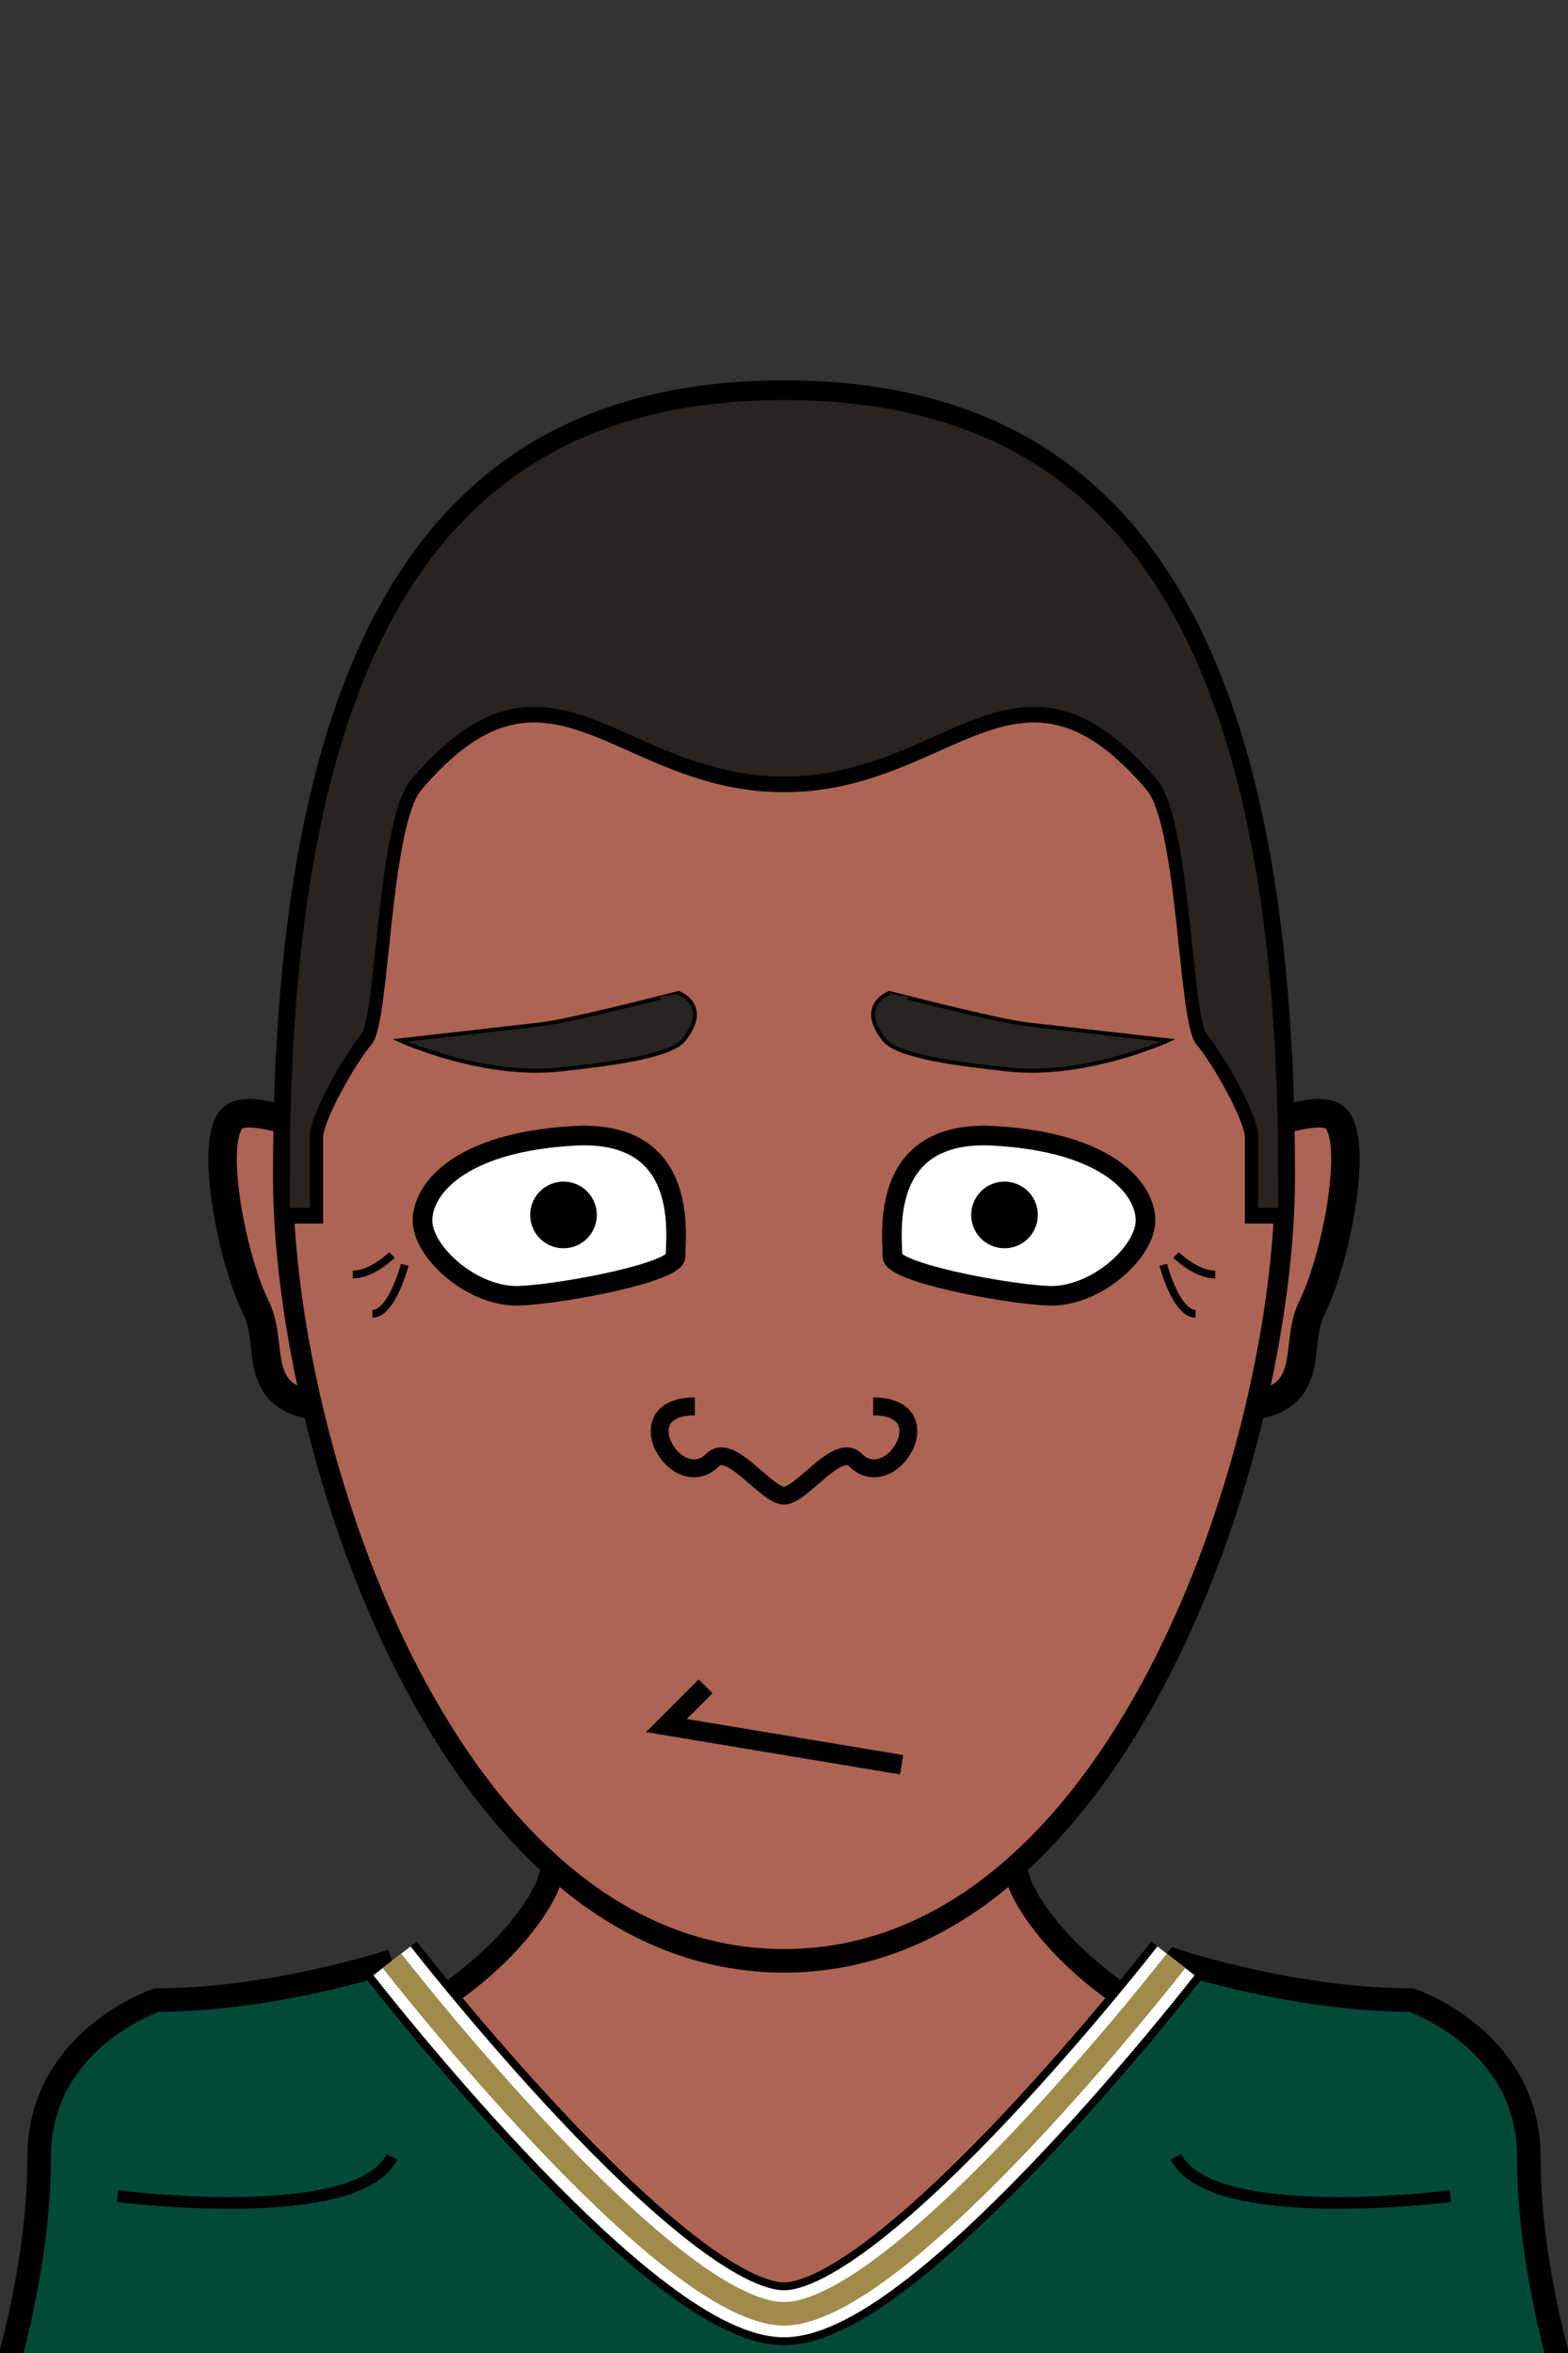 <svg version="1.2" viewBox="0 0 400 600" baseProfile="tiny" width="100%" height="100%" preserveAspectRatio="xMinYMin meet"><rect x="0" y="0" width="400" height="600" fill="#333333" stroke="none"/><g><path class="shp0" d="M10 600s0-50 60-70 70-50 70-50l60-180 60 180s10 30 70 50 60 70 60 70" fill="#ad6453" stroke="#000" stroke-width="6"></path></g><g><path class="football" d="M100 500s70 90 100 90 100-90 100-90 30 10 60 10c0 0 30 10 30 40s10 60 10 60H0s10-30 10-60 30-40 30-40c30 0 60-10 60-10" fill="#004A36" stroke="#000" stroke-width="6"></path><path class="shoulderpads" d="M370 560s-61 7.89-70-10M30 560s61 7.89 70-10" fill="none" stroke="#000" stroke-width="3"></path><path class="collar-outline" d="M100 500s70 90 100 90 100-90 100-90" fill="none" stroke="#000" stroke-width="16"></path><path class="collar-accent" d="M100 500s70 90 100 90 100-90 100-90" fill="none" stroke="#FFF" stroke-width="12"></path><path class="collar-secondary" d="M100 500s70 90 100 90 100-90 100-90" fill="none" stroke="#A08B4D" stroke-width="6"></path></g><g transform=" translate(33.536 291.014) scale(1.21 1.21) translate(-3.725 -5.898) translate(20.011 -2.98)"><path class="ear" d="M40 14S10-1 5 4s0 30 5 40-5 25 30 20V14z" fill="#ad6453" stroke="#000" stroke-width="6"></path></g><g transform=" translate(323.536 291.014) scale(-1.21 1.21) translate(-39.204 -5.898) translate(20.011 -2.98)"><path class="ear" d="M40 14S10-1 5 4s0 30 5 40-5 25 30 20V14z" fill="#ad6453" stroke="#000" stroke-width="6"></path></g><g transform=" scale(0.852 1) translate(34.742 0.0)"><path class="head" d="M200 100c100 0 150 60 150 200 0 70-50 200-150 200S50 370 50 300c0-140 50-200 150-200z" fill="#ad6453" stroke="#000" stroke-width="6"></path><path class="faceShave" d="M200 410c30 0 50 10 50 10 30 0 90-15 90-120h10c0 70-50 200-150 200S50 370 50 300h10c0 105 60 120 90 120 0 0 20-10 50-10z" fill="rgba(0,0,0,0)"></path><path class="headShave" d="M60 300H50c0-140 50-200 150-200s150 60 150 200h-10v-10c0-5-10-20-15-25s-5-55-15-65c-40-40-60 0-110 0s-70-40-110 0c-10 10-10 60-15 65s-15 20-15 25v10z" fill="rgba(0,0,0,0)"></path></g><g><path class="eyeline2" d="M300 320s5 5 10 5m-13.25-2.47S300 335 305 335m-205-15s-5 5-10 5m13.25-2.47S100 335 95 335" fill="none" stroke="#000" stroke-width="2"></path></g><g transform=" translate(104.755 287.0) rotate(-3.0 35.245 23.0)"><style></style><g id="eye8" stroke="#000" stroke-width="5"><path id="Shape 10" d="M67 35c0-4 6-32-24-32S3 15 3 23s12 20 24 20 40-4 40-8z" fill="#fff"></path><path id="Shape 10" d="M39 29c-3.32 0-6-2.68-6-6s2.68-6 6-6 6 2.68 6 6-2.68 6-6 6z" fill="#000"></path></g></g><g transform=" translate(224.755 287.0) rotate(3.0 35.245 23.0) scale(-1 1) translate(-70.49 0.0)"><style></style><g id="eye8" stroke="#000" stroke-width="5"><path id="Shape 10" d="M67 35c0-4 6-32-24-32S3 15 3 23s12 20 24 20 40-4 40-8z" fill="#fff"></path><path id="Shape 10" d="M39 29c-3.32 0-6-2.68-6-6s2.68-6 6-6 6 2.68 6 6-2.68 6-6 6z" fill="#000"></path></g></g><g transform=" translate(101.222 256.0) rotate(-6.48 38.778 9.0)"><path d="M73 13c8-8 0-12 0-12S45 5 37 5H1s20 12 40 12c12 0 28 0 32-4z" fill="#272421" stroke="#000"></path></g><g transform=" translate(221.222 256.0) rotate(6.48 38.778 9.0) scale(-1 1) translate(-77.556 0.0)"><path d="M73 13c8-8 0-12 0-12S45 5 37 5H1s20 12 40 12c12 0 28 0 32-4z" fill="#272421" stroke="#000"></path></g><g transform=" translate(169.0 428.0) scale(-1 1) translate(-62.0 0.0)"><style></style><path id="side" d="M1 22l60-10L51 2" fill="none" stroke="#000" stroke-width="5"></path></g><g transform=" translate(0.0 -12.5) scale(-0.91 0.91) translate(-419.78 37.83)"><path class="nose" d="M175 370c-20 0-5 25 5 15 5-5 15 10 20 10s15-15 20-10c10 10 25-15 5-15" fill="#ad6453" stroke="#000" stroke-width="5"></path></g><g transform=" scale(-1 1) translate(-400.0 0.0) scale(0.852 1) translate(34.742 0.0)"><path id="buzz-01" d="M60 310L50 310C50 310 50 305 50 300C50 160 100 100 200 100C300 100 350 160 350 300C350 305 350 310 350 310L340 310C340 310 340 295 340 290C340 285 330 270 325 265C320 260 320 210 310 200C270 160 250 200 200 200C150 200 130 160 90 200C80 210 80 260 75 265C70 270 60 285 60 290C60 295 60 310 60 310Z" fill="#272421" stroke="#000" stroke-width="4"></path></g></svg>
